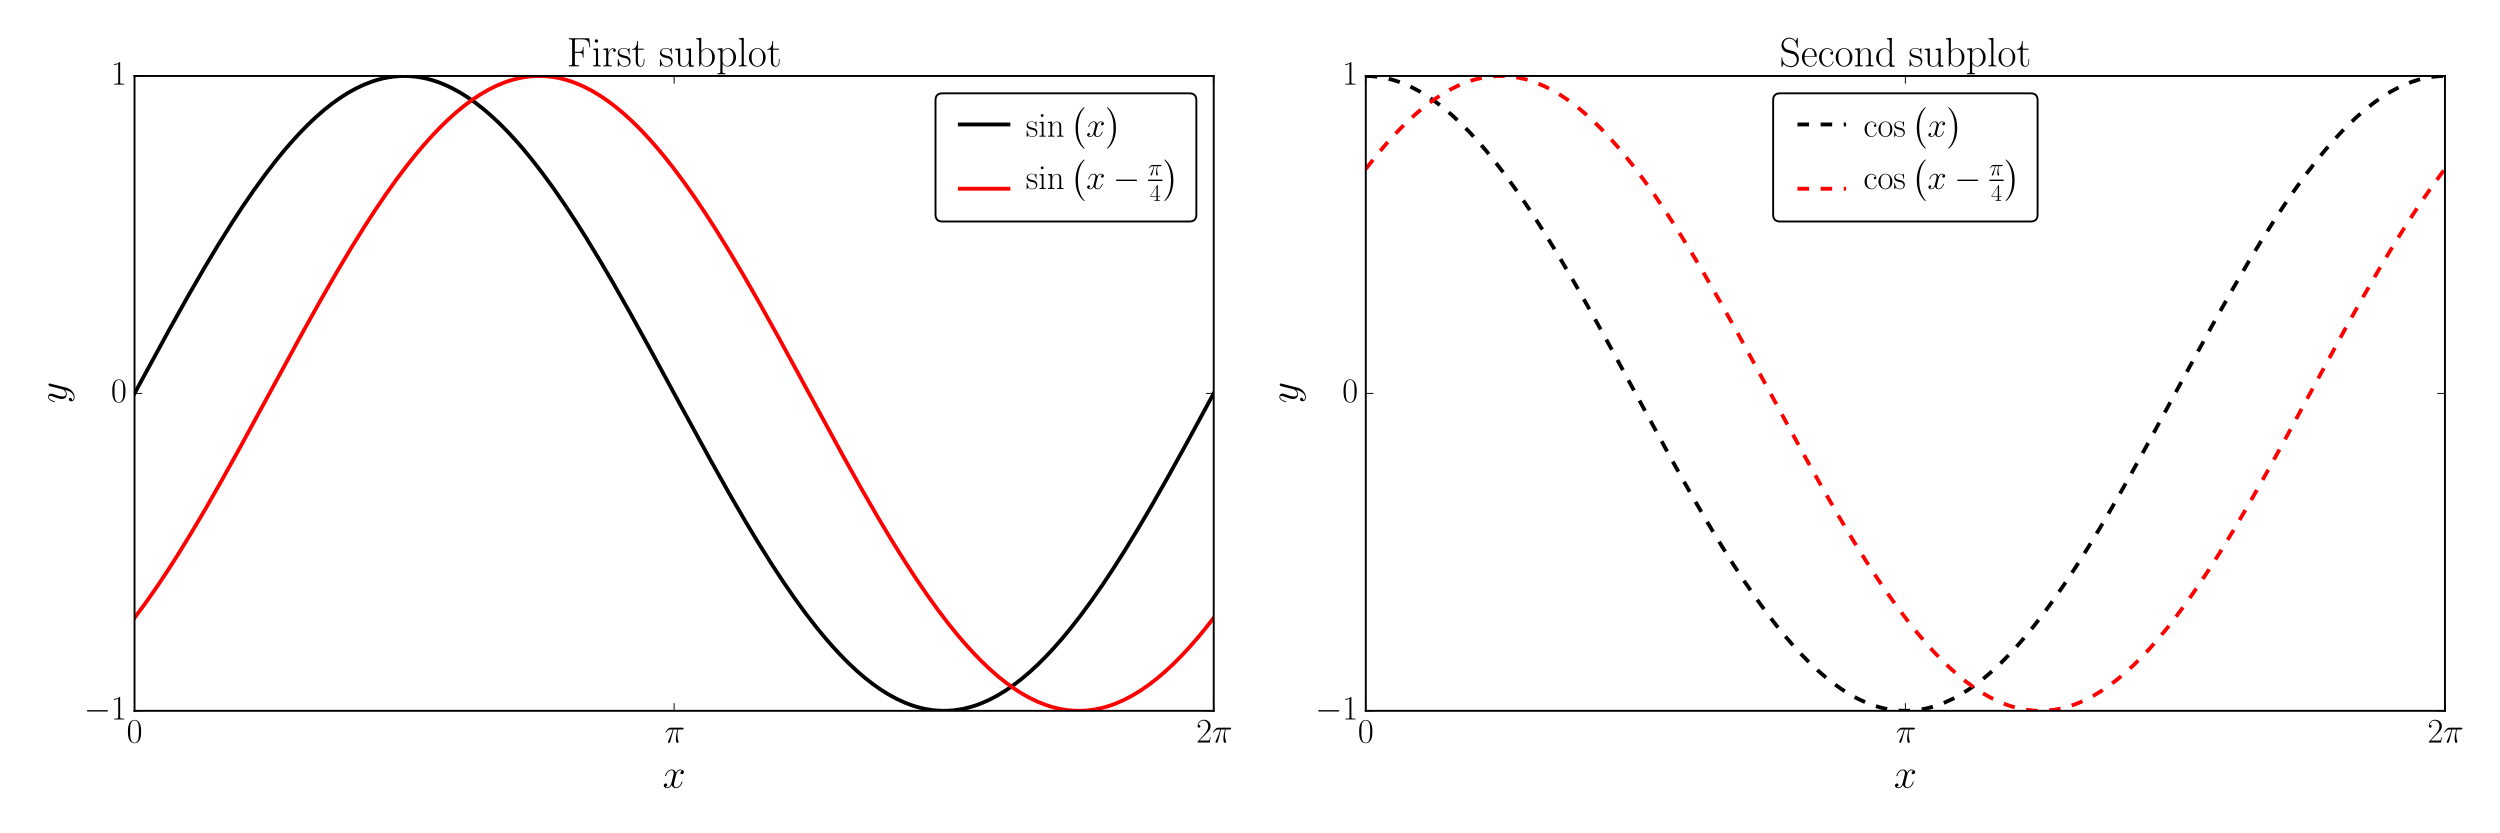 <?xml version="1.0" encoding="utf-8" standalone="no"?>
<!DOCTYPE svg PUBLIC "-//W3C//DTD SVG 1.1//EN"
  "http://www.w3.org/Graphics/SVG/1.1/DTD/svg11.dtd">
<!-- Created with matplotlib (http://matplotlib.org/) -->
<svg height="432pt" version="1.1" viewBox="0 0 1296 432" width="1296pt" xmlns="http://www.w3.org/2000/svg" xmlns:xlink="http://www.w3.org/1999/xlink">
 <defs>
  <style type="text/css">
*{stroke-linecap:butt;stroke-linejoin:round;stroke-miterlimit:100000;}
  </style>
 </defs>
 <g id="figure_1">
  <g id="patch_1">
   <path d="M 0 432 
L 1296 432 
L 1296 0 
L 0 0 
z
" style="fill:none;"/>
  </g>
  <g id="axes_1">
   <g id="patch_2">
    <path d="M 69.742 368.489 
L 629.188 368.489 
L 629.188 39.384 
L 69.742 39.384 
z
" style="fill:none;"/>
   </g>
   <g id="line2d_1">
    <path clip-path="url(#pb2169110b9)" d="M 69.742 203.936 
L 87.969 170.485 
L 97.784 152.964 
L 106.197 138.43 
L 113.207 126.76 
L 120.218 115.568 
L 125.826 107.005 
L 131.435 98.827 
L 137.043 91.066 
L 142.652 83.753 
L 146.858 78.579 
L 151.065 73.685 
L 155.271 69.081 
L 159.477 64.778 
L 163.684 60.786 
L 167.89 57.114 
L 172.096 53.769 
L 176.303 50.759 
L 180.509 48.091 
L 184.716 45.77 
L 188.922 43.803 
L 193.128 42.193 
L 195.932 41.32 
L 198.737 40.608 
L 201.541 40.058 
L 204.345 39.671 
L 207.149 39.446 
L 209.954 39.385 
L 212.758 39.487 
L 215.562 39.752 
L 218.366 40.18 
L 221.171 40.771 
L 223.975 41.523 
L 226.779 42.436 
L 229.583 43.51 
L 233.79 45.418 
L 237.996 47.68 
L 242.202 50.29 
L 246.409 53.244 
L 250.615 56.533 
L 254.822 60.152 
L 259.028 64.091 
L 263.234 68.343 
L 267.441 72.897 
L 271.647 77.743 
L 275.853 82.871 
L 281.462 90.127 
L 287.07 97.834 
L 292.679 105.961 
L 298.287 114.478 
L 303.896 123.349 
L 310.906 134.883 
L 317.917 146.845 
L 326.33 161.66 
L 336.145 179.411 
L 352.97 210.413 
L 368.393 238.656 
L 378.208 256.14 
L 386.621 270.629 
L 393.631 282.255 
L 400.642 293.395 
L 406.251 301.912 
L 411.859 310.039 
L 417.467 317.746 
L 423.076 325.002 
L 427.282 330.13 
L 431.489 334.976 
L 435.695 339.53 
L 439.901 343.782 
L 444.108 347.721 
L 448.314 351.34 
L 452.52 354.629 
L 456.727 357.583 
L 460.933 360.193 
L 465.14 362.455 
L 469.346 364.363 
L 472.15 365.437 
L 474.954 366.35 
L 477.759 367.102 
L 480.563 367.693 
L 483.367 368.121 
L 486.171 368.386 
L 488.976 368.488 
L 491.78 368.427 
L 494.584 368.202 
L 497.388 367.815 
L 500.193 367.265 
L 502.997 366.553 
L 505.801 365.68 
L 508.605 364.647 
L 512.812 362.798 
L 517.018 360.595 
L 521.224 358.042 
L 525.431 355.145 
L 529.637 351.911 
L 533.843 348.347 
L 538.05 344.46 
L 542.256 340.26 
L 546.463 335.756 
L 550.669 330.957 
L 554.875 325.875 
L 560.484 318.678 
L 566.092 311.026 
L 571.701 302.949 
L 577.309 294.48 
L 582.918 285.651 
L 589.928 274.164 
L 596.939 262.241 
L 605.352 247.464 
L 615.166 229.742 
L 629.188 203.936 
L 629.188 203.936 
" style="fill:none;stroke:#000000;stroke-linecap:square;stroke-width:2.0;"/>
   </g>
   <g id="line2d_2">
    <path clip-path="url(#pb2169110b9)" d="M 69.742 320.293 
L 75.35 312.738 
L 80.959 304.751 
L 86.567 296.364 
L 92.176 287.611 
L 99.186 276.207 
L 106.197 264.356 
L 114.61 249.646 
L 124.424 231.979 
L 138.446 206.204 
L 156.673 172.708 
L 166.488 155.124 
L 174.901 140.516 
L 181.911 128.77 
L 188.922 117.489 
L 194.53 108.847 
L 200.139 100.582 
L 205.747 92.727 
L 211.356 85.313 
L 215.562 80.059 
L 219.769 75.082 
L 223.975 70.393 
L 228.181 66.002 
L 232.388 61.918 
L 236.594 58.151 
L 240.8 54.71 
L 245.007 51.602 
L 249.213 48.833 
L 253.419 46.411 
L 257.626 44.34 
L 261.832 42.625 
L 264.636 41.682 
L 267.441 40.899 
L 270.245 40.279 
L 273.049 39.82 
L 275.853 39.525 
L 278.658 39.392 
L 281.462 39.423 
L 284.266 39.616 
L 287.07 39.973 
L 289.875 40.492 
L 292.679 41.174 
L 295.483 42.017 
L 298.287 43.02 
L 302.494 44.825 
L 306.7 46.984 
L 310.906 49.493 
L 315.113 52.347 
L 319.319 55.54 
L 323.525 59.063 
L 327.732 62.91 
L 331.938 67.071 
L 336.145 71.538 
L 340.351 76.3 
L 344.557 81.347 
L 348.764 86.668 
L 354.372 94.167 
L 359.981 102.101 
L 365.589 110.439 
L 371.198 119.149 
L 378.208 130.504 
L 385.219 142.314 
L 393.631 156.984 
L 403.446 174.618 
L 417.467 200.374 
L 437.097 236.436 
L 446.912 253.984 
L 455.325 268.55 
L 462.335 280.253 
L 469.346 291.484 
L 474.954 300.081 
L 480.563 308.296 
L 486.171 316.098 
L 491.78 323.455 
L 495.986 328.663 
L 500.193 333.592 
L 504.399 338.233 
L 508.605 342.573 
L 512.812 346.605 
L 517.018 350.318 
L 521.224 353.704 
L 525.431 356.756 
L 529.637 359.468 
L 533.843 361.832 
L 538.05 363.844 
L 542.256 365.499 
L 545.06 366.402 
L 547.865 367.144 
L 550.669 367.724 
L 553.473 368.142 
L 556.277 368.397 
L 559.082 368.489 
L 561.886 368.417 
L 564.69 368.183 
L 567.494 367.785 
L 570.299 367.225 
L 573.103 366.503 
L 575.907 365.62 
L 578.711 364.577 
L 582.918 362.713 
L 587.124 360.495 
L 591.33 357.928 
L 595.537 355.017 
L 599.743 351.769 
L 603.949 348.191 
L 608.156 344.291 
L 612.362 340.078 
L 616.569 335.562 
L 620.775 330.751 
L 624.981 325.658 
L 629.188 320.293 
L 629.188 320.293 
" style="fill:none;stroke:#ff0000;stroke-linecap:square;stroke-width:2.0;"/>
   </g>
   <g id="patch_3">
    <path d="M 69.742 368.489 
L 69.742 39.384 
" style="fill:none;stroke:#000000;stroke-linecap:square;stroke-linejoin:miter;"/>
   </g>
   <g id="patch_4">
    <path d="M 629.188 368.489 
L 629.188 39.384 
" style="fill:none;stroke:#000000;stroke-linecap:square;stroke-linejoin:miter;"/>
   </g>
   <g id="patch_5">
    <path d="M 69.742 368.489 
L 629.188 368.489 
" style="fill:none;stroke:#000000;stroke-linecap:square;stroke-linejoin:miter;"/>
   </g>
   <g id="patch_6">
    <path d="M 69.742 39.384 
L 629.188 39.384 
" style="fill:none;stroke:#000000;stroke-linecap:square;stroke-linejoin:miter;"/>
   </g>
   <g id="matplotlib.axis_1">
    <g id="xtick_1">
     <g id="line2d_3">
      <defs>
       <path d="M 0 0 
L 0 -4 
" id="m24af64bbeb" style="stroke:#000000;stroke-width:0.5;"/>
      </defs>
      <g>
       <use style="stroke:#000000;stroke-width:0.5;" x="69.742" xlink:href="#m24af64bbeb" y="368.489"/>
      </g>
     </g>
     <g id="line2d_4">
      <defs>
       <path d="M 0 0 
L 0 4 
" id="mb50134e064" style="stroke:#000000;stroke-width:0.5;"/>
      </defs>
      <g>
       <use style="stroke:#000000;stroke-width:0.5;" x="69.742" xlink:href="#mb50134e064" y="39.384"/>
      </g>
     </g>
     <g id="text_1">
      <!-- 0 -->
      <defs>
       <path d="M 42 31.641 
C 42 37.75 41.906 48.125 37.703 56.109 
C 34 63.109 28.094 65.594 22.906 65.594 
C 18.094 65.594 12 63.406 8.203 56.203 
C 4.203 48.719 3.797 39.438 3.797 31.641 
C 3.797 25.953 3.906 17.281 7 9.672 
C 11.297 -0.609 19 -2 22.906 -2 
C 27.5 -2 34.5 -0.109 38.594 9.375 
C 41.594 16.281 42 24.359 42 31.641 
M 22.906 -0.406 
C 16.5 -0.406 12.703 5.078 11.297 12.688 
C 10.203 18.562 10.203 27.156 10.203 32.75 
C 10.203 40.438 10.203 46.828 11.5 52.922 
C 13.406 61.391 19 64 22.906 64 
C 27 64 32.297 61.297 34.203 53.125 
C 35.5 47.438 35.594 40.734 35.594 32.75 
C 35.594 26.25 35.594 18.266 34.406 12.375 
C 32.297 1.484 26.406 -0.406 22.906 -0.406 
" id="CMR17-48"/>
      </defs>
      <g transform="translate(65.63 384.942)scale(0.18 -0.18)">
       <use transform="scale(0.996)" xlink:href="#CMR17-48"/>
      </g>
     </g>
    </g>
    <g id="xtick_2">
     <g id="line2d_5">
      <g>
       <use style="stroke:#000000;stroke-width:0.5;" x="349.465" xlink:href="#m24af64bbeb" y="368.489"/>
      </g>
     </g>
     <g id="line2d_6">
      <g>
       <use style="stroke:#000000;stroke-width:0.5;" x="349.465" xlink:href="#mb50134e064" y="39.384"/>
      </g>
     </g>
     <g id="text_2">
      <!-- $\pi$ -->
      <defs>
       <path d="M 25.906 37.625 
L 37.203 37.625 
C 34.5 26.438 32.797 19.156 32.797 11.188 
C 32.797 9.781 32.797 -1 36.906 -1 
C 39 -1 40.797 0.891 40.797 2.594 
C 40.797 3.078 40.797 3.281 40.094 4.781 
C 37.406 11.672 37.406 20.25 37.406 20.953 
C 37.406 21.547 37.406 28.625 39.5 37.625 
L 50.703 37.625 
C 52 37.625 55.297 37.625 55.297 40.812 
C 55.297 43 53.406 43 51.594 43 
L 18.703 43 
C 16.406 43 13 43 8.406 38.125 
C 5.797 35.219 2.594 29.938 2.594 29.344 
C 2.594 28.75 3.094 28.547 3.703 28.547 
C 4.406 28.547 4.5 28.844 5 29.438 
C 10.203 37.625 15.406 37.625 17.906 37.625 
L 23.594 37.625 
C 21.406 30.141 18.906 21.453 10.703 4 
C 9.906 2.406 9.906 2.188 9.906 1.594 
C 9.906 -0.5 11.703 -1 12.594 -1 
C 15.5 -1 16.297 1.594 17.5 5.781 
C 19.094 10.875 19.094 11.078 20.094 15.062 
z
" id="CMMI12-25"/>
      </defs>
      <g transform="translate(344.484 384.942)scale(0.18 -0.18)">
       <use transform="scale(0.996)" xlink:href="#CMMI12-25"/>
      </g>
     </g>
    </g>
    <g id="xtick_3">
     <g id="line2d_7">
      <g>
       <use style="stroke:#000000;stroke-width:0.5;" x="629.188" xlink:href="#m24af64bbeb" y="368.489"/>
      </g>
     </g>
     <g id="line2d_8">
      <g>
       <use style="stroke:#000000;stroke-width:0.5;" x="629.188" xlink:href="#mb50134e064" y="39.384"/>
      </g>
     </g>
     <g id="text_3">
      <!-- $2\pi$ -->
      <defs>
       <path d="M 41.703 15.453 
L 39.906 15.453 
C 38.906 8.375 38.094 7.172 37.703 6.562 
C 37.203 5.766 30 5.766 28.594 5.766 
L 9.406 5.766 
C 13 9.672 20 16.75 28.5 24.953 
C 34.594 30.734 41.703 37.531 41.703 47.422 
C 41.703 59.219 32.297 66 21.797 66 
C 10.797 66 4.094 56.312 4.094 47.344 
C 4.094 43.438 7 42.938 8.203 42.938 
C 9.203 42.938 12.203 43.547 12.203 47.031 
C 12.203 50.109 9.594 51 8.203 51 
C 7.594 51 7 50.906 6.594 50.703 
C 8.5 59.219 14.297 63.406 20.406 63.406 
C 29.094 63.406 34.797 56.516 34.797 47.422 
C 34.797 38.734 29.703 31.25 24 24.75 
L 4.094 2.281 
L 4.094 0 
L 39.297 0 
z
" id="CMR17-50"/>
      </defs>
      <g transform="translate(620.095 384.942)scale(0.18 -0.18)">
       <use transform="scale(0.996)" xlink:href="#CMR17-50"/>
       <use transform="translate(45.69 0.0)scale(0.996)" xlink:href="#CMMI12-25"/>
      </g>
     </g>
    </g>
    <g id="text_4">
     <!-- $x$ -->
     <defs>
      <path d="M 47.406 40.719 
C 44.203 40.109 43 37.719 43 35.828 
C 43 33.422 44.906 32.625 46.297 32.625 
C 49.297 32.625 51.406 35.219 51.406 37.922 
C 51.406 42.109 46.594 44 42.406 44 
C 36.297 44 32.906 38.016 32 36.125 
C 29.703 44 23.5 44 21.703 44 
C 11.5 44 6.094 30.938 6.094 28.734 
C 6.094 28.344 6.5 27.844 7.203 27.844 
C 8 27.844 8.203 28.438 8.406 28.844 
C 11.797 39.922 18.5 42.016 21.406 42.016 
C 25.906 42.016 26.797 37.812 26.797 35.422 
C 26.797 33.234 26.203 30.938 25 26.141 
L 21.594 12.469 
C 20.094 6.484 17.203 1 11.906 1 
C 11.406 1 8.906 1 6.797 2.297 
C 10.406 3 11.203 5.984 11.203 7.188 
C 11.203 9.188 9.703 10.375 7.797 10.375 
C 5.406 10.375 2.797 8.281 2.797 5.094 
C 2.797 0.891 7.5 -1 11.797 -1 
C 16.594 -1 20 2.797 22.094 6.891 
C 23.703 1 28.703 -1 32.406 -1 
C 42.594 -1 48 12.078 48 14.266 
C 48 14.766 47.594 15.172 47 15.172 
C 46.094 15.172 46 14.672 45.703 13.875 
C 43 5.094 37.203 1 32.703 1 
C 29.203 1 27.297 3.594 27.297 7.688 
C 27.297 9.875 27.703 11.469 29.297 18.062 
L 32.797 31.625 
C 34.297 37.625 37.703 42.016 42.297 42.016 
C 42.5 42.016 45.297 42.016 47.406 40.719 
" id="CMMI12-120"/>
     </defs>
     <g transform="translate(343.478 408.374)scale(0.216 -0.216)">
      <use transform="scale(0.996)" xlink:href="#CMMI12-120"/>
     </g>
    </g>
   </g>
   <g id="matplotlib.axis_2">
    <g id="ytick_1">
     <g id="line2d_9">
      <defs>
       <path d="M 0 0 
L 4 0 
" id="m8dd60e5afa" style="stroke:#000000;stroke-width:0.5;"/>
      </defs>
      <g>
       <use style="stroke:#000000;stroke-width:0.5;" x="69.742" xlink:href="#m8dd60e5afa" y="368.489"/>
      </g>
     </g>
     <g id="line2d_10">
      <defs>
       <path d="M 0 0 
L -4 0 
" id="m756bcdfda0" style="stroke:#000000;stroke-width:0.5;"/>
      </defs>
      <g>
       <use style="stroke:#000000;stroke-width:0.5;" x="629.188" xlink:href="#m756bcdfda0" y="368.489"/>
      </g>
     </g>
     <g id="text_5">
      <!-- $-1$ -->
      <defs>
       <path d="M 65.906 23 
C 67.594 23 69.406 23 69.406 25 
C 69.406 27 67.594 27 65.906 27 
L 11.797 27 
C 10.094 27 8.297 27 8.297 25 
C 8.297 23 10.094 23 11.797 23 
z
" id="CMSY10-0"/>
       <path d="M 26.594 63.406 
C 26.594 65.5 26.5 65.5 25.094 65.5 
C 21.203 61.188 15.297 59.797 9.703 59.797 
C 9.406 59.797 8.906 59.797 8.797 59.5 
C 8.703 59.297 8.703 59.094 8.703 57 
C 11.797 57 17 57.594 21 59.984 
L 21 7.203 
C 21 3.688 20.797 2.5 12.203 2.5 
L 9.203 2.5 
L 9.203 0 
C 14 0 19 0 23.797 0 
C 28.594 0 33.594 0 38.406 0 
L 38.406 2.5 
L 35.406 2.5 
C 26.797 2.5 26.594 3.594 26.594 7.156 
z
" id="CMR17-49"/>
      </defs>
      <g transform="translate(43.57 372.972)scale(0.18 -0.18)">
       <use transform="scale(0.996)" xlink:href="#CMSY10-0"/>
       <use transform="translate(77.487 0.0)scale(0.996)" xlink:href="#CMR17-49"/>
      </g>
     </g>
    </g>
    <g id="ytick_2">
     <g id="line2d_11">
      <g>
       <use style="stroke:#000000;stroke-width:0.5;" x="69.742" xlink:href="#m8dd60e5afa" y="203.936"/>
      </g>
     </g>
     <g id="line2d_12">
      <g>
       <use style="stroke:#000000;stroke-width:0.5;" x="629.188" xlink:href="#m756bcdfda0" y="203.936"/>
      </g>
     </g>
     <g id="text_6">
      <!-- $0$ -->
      <g transform="translate(57.517 208.419)scale(0.18 -0.18)">
       <use transform="scale(0.996)" xlink:href="#CMR17-48"/>
      </g>
     </g>
    </g>
    <g id="ytick_3">
     <g id="line2d_13">
      <g>
       <use style="stroke:#000000;stroke-width:0.5;" x="69.742" xlink:href="#m8dd60e5afa" y="39.384"/>
      </g>
     </g>
     <g id="line2d_14">
      <g>
       <use style="stroke:#000000;stroke-width:0.5;" x="629.188" xlink:href="#m756bcdfda0" y="39.384"/>
      </g>
     </g>
     <g id="text_7">
      <!-- $1$ -->
      <g transform="translate(57.517 43.867)scale(0.18 -0.18)">
       <use transform="scale(0.996)" xlink:href="#CMR17-49"/>
      </g>
     </g>
    </g>
    <g id="text_8">
     <!-- $y$ -->
     <defs>
      <path d="M 26.297 -10.938 
C 23.594 -14.672 19.703 -18 14.797 -18 
C 13.594 -18 8.797 -18 7.297 -13.891 
C 7.594 -13.984 8.094 -13.984 8.297 -13.984 
C 11.297 -13.984 13.297 -11.391 13.297 -9.094 
C 13.297 -6.797 11.406 -6 9.906 -6 
C 8.297 -6 4.797 -7.156 4.797 -11.859 
C 4.797 -16.734 9.094 -20.094 14.797 -20.094 
C 24.797 -20.094 34.906 -10.938 37.703 0.094 
L 47.5 38.828 
C 47.594 39.328 47.797 39.938 47.797 40.531 
C 47.797 42.016 46.594 43.016 45.094 43.016 
C 44.203 43.016 42.094 42.609 41.297 39.609 
L 33.906 10.281 
C 33.406 8.484 33.406 8.281 32.594 7.188 
C 30.594 4.391 27.297 1 22.5 1 
C 16.906 1 16.406 6.484 16.406 9.188 
C 16.406 14.875 19.094 22.547 21.797 29.734 
C 22.906 32.625 23.5 34.031 23.5 36.016 
C 23.5 40.219 20.5 44 15.594 44 
C 6.406 44 2.703 29.531 2.703 28.734 
C 2.703 28.344 3.094 27.844 3.797 27.844 
C 4.703 27.844 4.797 28.234 5.203 29.641 
C 7.594 38.016 11.406 42.016 15.297 42.016 
C 16.203 42.016 17.906 42.016 17.906 38.719 
C 17.906 36.125 16.797 33.234 15.297 29.438 
C 10.406 16.359 10.406 13.078 10.406 10.672 
C 10.406 1.203 17.203 -1 22.203 -1 
C 25.094 -1 28.703 -0.094 32.203 3.594 
L 32.297 3.5 
C 30.797 -2.297 29.797 -6.125 26.297 -10.938 
" id="CMMI12-121"/>
     </defs>
     <g transform="translate(34.384 209.073)rotate(-90.0)scale(0.216 -0.216)">
      <use transform="scale(0.996)" xlink:href="#CMMI12-121"/>
     </g>
    </g>
   </g>
   <g id="text_9">
    <!-- First subplot -->
    <defs>
     <path d="M 54.406 67.578 
L 5.094 67.578 
L 5.094 65 
C 12 65 13.094 65 13.094 60.531 
L 13.094 6.969 
C 13.094 2.5 12 2.5 5.094 2.5 
L 5.094 0 
C 8 0 13.594 0 16.703 0 
C 20.797 0 25.594 0 29.703 0 
L 29.703 2.5 
L 27.5 2.5 
C 19.906 2.5 19.703 3.484 19.703 7.062 
L 19.703 32.422 
L 28.703 32.422 
C 38 32.422 38.906 29.141 38.906 20.812 
L 40.703 20.812 
L 40.703 46.672 
L 38.906 46.672 
C 38.906 38.281 38 35 28.703 35 
L 19.703 35 
L 19.703 61.109 
C 19.703 64.5 19.906 65 23.906 65 
L 36.797 65 
C 51.906 65 53.594 58.828 55 45.562 
L 56.797 45.562 
z
" id="CMR17-70"/>
     <path d="M 15.5 61.078 
C 15.5 63.266 13.703 65.156 11.406 65.156 
C 9.203 65.156 7.297 63.375 7.297 61.078 
C 7.297 58.891 9.094 57 11.406 57 
C 13.594 57 15.5 58.797 15.5 61.078 
M 3.797 42.281 
L 3.797 39.703 
C 9.406 39.703 10.203 39.094 10.203 34.328 
L 10.203 6.672 
C 10.203 2.875 9.797 2.391 3.406 2.391 
L 3.406 -0.203 
C 5.797 0 10.094 0 12.594 0 
C 15 0 19.094 0 21.406 -0.203 
L 21.406 2.391 
C 15.5 2.391 15.297 2.984 15.297 6.562 
L 15.297 43.375 
z
" id="CMR17-105"/>
     <path d="M 15 23.391 
C 15 33 19.094 42 26.594 42 
C 27.297 42 28 41.906 28.703 41.594 
C 28.703 41.594 26.5 40.891 26.5 38.312 
C 26.5 35.906 28.406 34.906 29.906 34.906 
C 31.094 34.906 33.297 35.609 33.297 38.406 
C 33.297 41.609 30.094 43.594 26.703 43.594 
C 19.094 43.594 15.797 36.203 14.797 32.703 
L 14.703 32.703 
L 14.703 43.594 
L 3.094 42.5 
L 3.094 39.906 
C 9 39.906 9.906 39.297 9.906 34.5 
L 9.906 6.688 
C 9.906 2.875 9.5 2.391 3.094 2.391 
L 3.094 -0.203 
C 5.5 0 10.094 0 12.703 0 
C 15.594 0 20.703 0 23.406 -0.203 
L 23.406 2.391 
C 16.203 2.391 15 2.391 15 6.875 
z
" id="CMR17-114"/>
     <path d="M 30.906 42.141 
C 30.906 43.953 30.797 44.047 30.203 44.047 
C 29.797 44.047 29.703 43.953 28.5 42.453 
C 28.203 42.047 27.297 41.031 27 40.641 
C 23.797 44.047 19.297 44.047 17.594 44.047 
C 6.5 44.047 2.5 38.234 2.5 32.438 
C 2.5 23.406 12.703 21.328 15.594 20.703 
C 21.906 19.422 24.094 19.016 26.203 17.203 
C 27.5 16.016 29.703 13.812 29.703 10.219 
C 29.703 6 27.297 0.594 18.094 0.594 
C 9.406 0.594 6.297 7.188 4.5 15.953 
C 4.203 17.344 4.203 17.453 3.406 17.453 
C 2.594 17.453 2.5 17.344 2.5 15.359 
L 2.5 0.984 
C 2.5 -0.797 2.594 -0.906 3.203 -0.906 
C 3.703 -0.906 3.797 -0.797 4.297 0 
C 4.906 0.891 6.406 3.297 7 4.312 
C 9 1.609 12.5 -1 18.094 -1 
C 28 -1 33.297 4.422 33.297 12.25 
C 33.297 17.375 30.594 20.078 29.297 21.281 
C 26.297 24.391 22.797 25.094 18.594 25.891 
C 13.094 27.109 6.094 28.516 6.094 34.641 
C 6.094 37.234 7.5 42.766 17.594 42.766 
C 28.297 42.766 28.906 32.719 29.094 29.5 
C 29.203 29 29.703 28.891 30 28.891 
C 30.906 28.891 30.906 29.203 30.906 30.906 
z
" id="CMR17-115"/>
     <path d="M 15.094 40 
L 29.094 40 
L 29.094 42.578 
L 15.094 42.578 
L 15.094 61 
L 13.297 61 
C 13.094 50.703 9.594 41.688 1.094 41.688 
L 1.094 40 
L 9.797 40 
L 9.797 12.047 
C 9.797 10.156 9.797 -1 21.406 -1 
C 27.297 -1 30.703 4.781 30.703 12.141 
L 30.703 17.812 
L 28.906 17.812 
L 28.906 12.234 
C 28.906 5.375 26.203 0.797 22 0.797 
C 19.094 0.797 15.094 2.781 15.094 11.844 
z
" id="CMR17-116"/>
     <path d="M 29.406 42.078 
L 29.406 39.5 
C 35.297 39.5 36.203 38.891 36.203 34.156 
L 36.203 16.125 
C 36.203 7.812 31.703 0.594 24.297 0.594 
C 16.094 0.594 15.406 5.438 15.406 10.594 
L 15.406 43.172 
L 3.297 42.078 
L 3.297 39.5 
C 7.297 39.5 10 39.5 10.094 35.531 
L 10.094 16.531 
C 10.094 9.891 10.094 5.641 12.703 2.859 
C 14 1.578 16.5 -1 23.703 -1 
C 32.203 -1 35.5 5.891 36.297 7.906 
L 36.406 7.906 
L 36.406 -0.984 
L 48.297 -0.984 
L 48.297 2 
C 42.406 2 41.5 2.594 41.5 7.391 
L 41.5 43.172 
z
" id="CMR17-117"/>
     <path d="M 15 68.688 
L 3.094 67.594 
L 3.094 65 
C 9 65 9.906 64.406 9.906 59.641 
L 9.906 -0.203 
L 11.703 -0.203 
L 14.594 6.891 
C 17.5 2.203 21.797 -1 27.594 -1 
C 37.594 -1 47.703 7.812 47.703 21.406 
C 47.703 34.188 38.703 43.594 28.594 43.594 
C 22.406 43.594 18 40.297 15 36.406 
z
M 15.203 31.312 
C 15.203 33.094 15.203 33.406 16.594 35.5 
C 20.5 41.516 26.094 42 28 42 
C 31 42 41.297 40.391 41.297 21.5 
C 41.297 1.688 29.5 0.594 27.094 0.594 
C 24 0.594 19.5 1.781 16.297 7.594 
C 15.203 9.5 15.203 9.703 15.203 11.484 
z
" id="CMR17-98"/>
     <path d="M 22 -16.609 
C 15.594 -16.609 15.203 -16.203 15.203 -12.328 
L 15.203 6.281 
C 18.094 2.094 22.297 -0.594 27.594 -0.594 
C 37.594 -0.594 47.703 8.172 47.703 21.688 
C 47.703 34.234 39 43.781 28.703 43.781 
C 22.703 43.781 17.797 40.5 15 36.531 
L 15 43.781 
L 3.094 42.688 
L 3.094 40.109 
C 9 40.109 9.906 39.5 9.906 34.734 
L 9.906 -12.328 
C 9.906 -16.109 9.5 -16.609 3.094 -16.609 
L 3.094 -19.188 
C 5.5 -19 9.906 -19 12.5 -19 
C 15.094 -19 19.594 -19 22 -19.188 
z
M 15.203 31.438 
C 15.203 32.844 15.203 34.922 19.094 38.609 
C 19.594 39.016 23 42 28 42 
C 35.297 42 41.297 32.938 41.297 21.594 
C 41.297 10.25 34.906 1 27 1 
C 23.406 1 19.5 2.688 16.5 7.375 
C 15.203 9.562 15.203 10.156 15.203 11.75 
z
" id="CMR17-112"/>
     <path d="M 15.297 68.688 
L 3.406 67.594 
L 3.406 65 
C 9.297 65 10.203 64.406 10.203 59.641 
L 10.203 6.656 
C 10.203 2.875 9.797 2.391 3.406 2.391 
L 3.406 -0.203 
C 5.797 0 10.203 0 12.703 0 
C 15.297 0 19.703 0 22.094 -0.203 
L 22.094 2.391 
C 15.703 2.391 15.297 2.781 15.297 6.656 
z
" id="CMR17-108"/>
     <path d="M 43.094 21.188 
C 43.094 34 33.797 44 22.906 44 
C 12 44 2.703 34 2.703 21.188 
C 2.703 8.609 12 -1 22.906 -1 
C 33.797 -1 43.094 8.609 43.094 21.188 
M 22.906 0.797 
C 18.203 0.797 14.203 3.594 11.906 7.5 
C 9.406 11.984 9.094 17.594 9.094 22 
C 9.094 26.203 9.297 31.406 11.906 35.906 
C 13.906 39.203 17.797 42.406 22.906 42.406 
C 27.406 42.406 31.203 39.906 33.594 36.406 
C 36.703 31.703 36.703 25.109 36.703 22 
C 36.703 18.094 36.5 12.109 33.797 7.297 
C 31 2.703 26.703 0.797 22.906 0.797 
" id="CMR17-111"/>
    </defs>
    <g transform="translate(293.777 34.384)scale(0.216 -0.216)">
     <use transform="scale(0.996)" xlink:href="#CMR17-70"/>
     <use transform="translate(59.984 0.0)scale(0.996)" xlink:href="#CMR17-105"/>
     <use transform="translate(84.855 0.0)scale(0.996)" xlink:href="#CMR17-114"/>
     <use transform="translate(120.136 0.0)scale(0.996)" xlink:href="#CMR17-115"/>
     <use transform="translate(155.937 0.0)scale(0.996)" xlink:href="#CMR17-116"/>
     <use transform="translate(221.294 0.0)scale(0.996)" xlink:href="#CMR17-115"/>
     <use transform="translate(257.095 0.0)scale(0.996)" xlink:href="#CMR17-117"/>
     <use transform="translate(307.99 0.0)scale(0.996)" xlink:href="#CMR17-98"/>
     <use transform="translate(358.886 0.0)scale(0.996)" xlink:href="#CMR17-112"/>
     <use transform="translate(409.781 0.0)scale(0.996)" xlink:href="#CMR17-108"/>
     <use transform="translate(434.652 0.0)scale(0.996)" xlink:href="#CMR17-111"/>
     <use transform="translate(480.343 0.0)scale(0.996)" xlink:href="#CMR17-116"/>
    </g>
   </g>
   <g id="legend_1">
    <g id="patch_7">
     <path d="M 488.569 114.823 
L 616.588 114.823 
Q 620.188 114.823 620.188 111.223 
L 620.188 51.984 
Q 620.188 48.384 616.588 48.384 
L 488.569 48.384 
Q 484.969 48.384 484.969 51.984 
L 484.969 111.223 
Q 484.969 114.823 488.569 114.823 
z
" style="fill:none;stroke:#000000;stroke-linejoin:miter;"/>
    </g>
    <g id="line2d_15">
     <path d="M 497.569 64.527 
L 522.769 64.527 
" style="fill:none;stroke:#000000;stroke-linecap:square;stroke-width:2.0;"/>
    </g>
    <g id="line2d_16"/>
    <g id="text_10">
     <!-- $\sin \big( x \big)$ -->
     <defs>
      <path d="M 41.5 30.203 
C 41.5 35.297 40.5 43.594 28.703 43.594 
C 20.797 43.594 16.703 37.5 15.203 33.5 
L 15.094 33.5 
L 15.094 43.594 
L 3.297 42.5 
L 3.297 39.906 
C 9.203 39.906 10.094 39.297 10.094 34.5 
L 10.094 6.688 
C 10.094 2.875 9.703 2.391 3.297 2.391 
L 3.297 -0.203 
C 5.703 0 10.094 0 12.703 0 
C 15.297 0 19.797 0 22.203 -0.203 
L 22.203 2.391 
C 15.797 2.391 15.406 2.781 15.406 6.688 
L 15.406 25.906 
C 15.406 35.109 21 42 28 42 
C 35.406 42 36.203 35.406 36.203 30.594 
L 36.203 6.688 
C 36.203 2.875 35.797 2.391 29.406 2.391 
L 29.406 -0.203 
C 31.797 0 36.203 0 38.797 0 
C 41.406 0 45.906 0 48.297 -0.203 
L 48.297 2.391 
C 41.906 2.391 41.5 2.781 41.5 6.688 
z
" id="CMR17-110"/>
      <path d="M 41.297 -114.906 
C 41.297 -114.5 41.094 -114.297 40.906 -114 
C 36.297 -109.094 29.5 -101 25.297 -84.703 
C 23 -75.594 22.094 -65.297 22.094 -56 
C 22.094 -29.703 28.406 -11.297 40.406 1.703 
C 41.297 2.594 41.297 2.797 41.297 3 
C 41.297 4 40.5 4 40.094 4 
C 38.594 4 33.203 -2 31.906 -3.5 
C 21.703 -15.594 15.203 -33.594 15.203 -55.906 
C 15.203 -70.094 17.703 -90.203 30.797 -107.094 
C 31.797 -108.297 38.297 -115.906 40.094 -115.906 
C 40.5 -115.906 41.297 -115.906 41.297 -114.906 
" id="CMEX10-0"/>
      <path d="M 30.5 -56 
C 30.5 -41.797 28 -21.703 14.906 -4.797 
C 13.906 -3.594 7.406 4 5.594 4 
C 5.094 4 4.406 3.797 4.406 3 
C 4.406 2.594 4.594 2.297 5 2 
C 9.797 -3.203 16.297 -11.297 20.406 -27.203 
C 22.703 -36.297 23.594 -46.594 23.594 -55.906 
C 23.594 -66 22.703 -76.203 20.094 -86 
C 16.297 -100 10.406 -108 5.297 -113.594 
C 4.406 -114.5 4.406 -114.703 4.406 -114.906 
C 4.406 -115.703 5.094 -115.906 5.594 -115.906 
C 7.094 -115.906 12.594 -109.797 13.797 -108.406 
C 24 -96.297 30.5 -78.297 30.5 -56 
" id="CMEX10-1"/>
     </defs>
     <g transform="translate(531.769 70.827)scale(0.18 -0.18)">
      <use transform="scale(0.996)" xlink:href="#CMR17-115"/>
      <use transform="translate(35.801 0.0)scale(0.996)" xlink:href="#CMR17-105"/>
      <use transform="translate(60.672 0.0)scale(0.996)" xlink:href="#CMR17-110"/>
      <use transform="translate(128.172 80.698)scale(0.996)" xlink:href="#CMEX10-0"/>
      <use transform="translate(173.835 0.0)scale(0.996)" xlink:href="#CMMI12-120"/>
      <use transform="translate(229.269 80.698)scale(0.996)" xlink:href="#CMEX10-1"/>
     </g>
    </g>
    <g id="line2d_17">
     <path d="M 497.569 97.835 
L 522.769 97.835 
" style="fill:none;stroke:#ff0000;stroke-linecap:square;stroke-width:2.0;"/>
    </g>
    <g id="line2d_18"/>
    <g id="text_11">
     <!-- $\sin \big( x - \tfrac{\pi}{4} \big)$ -->
     <defs>
      <path d="M 33.594 64.406 
C 33.594 66.5 33.5 66.5 31.703 66.5 
L 2 19.594 
L 2 17 
L 27.797 17 
L 27.797 7.141 
C 27.797 3.5 27.594 2.5 20.594 2.5 
L 18.703 2.5 
L 18.703 0 
C 21.906 0 27.297 0 30.703 0 
C 34.094 0 39.5 0 42.703 0 
L 42.703 2.5 
L 40.797 2.5 
C 33.797 2.5 33.594 3.5 33.594 7.141 
L 33.594 17 
L 43.797 17 
L 43.797 19.594 
L 33.594 19.594 
z
M 28.094 57.859 
L 28.094 19.594 
L 4 19.594 
z
" id="CMR17-52"/>
     </defs>
     <g transform="translate(531.769 104.135)scale(0.18 -0.18)">
      <use transform="translate(0.0 34.355)scale(0.996)" xlink:href="#CMR17-115"/>
      <use transform="translate(35.801 34.355)scale(0.996)" xlink:href="#CMR17-105"/>
      <use transform="translate(60.672 34.355)scale(0.996)" xlink:href="#CMR17-110"/>
      <use transform="translate(128.172 115.053)scale(0.996)" xlink:href="#CMEX10-0"/>
      <use transform="translate(173.835 34.355)scale(0.996)" xlink:href="#CMMI12-120"/>
      <use transform="translate(251.408 34.355)scale(0.996)" xlink:href="#CMSY10-0"/>
      <use transform="translate(352.23 73.581)scale(0.697)" xlink:href="#CMMI12-25"/>
      <use transform="translate(356.857 0.0)scale(0.697)" xlink:href="#CMR17-52"/>
      <use transform="translate(394.663 115.053)scale(0.996)" xlink:href="#CMEX10-1"/>
      <path d="M 352.23 57.269 
L 393.467 57.269 
L 393.467 61.254 
L 352.23 61.254 
L 352.23 57.269 
z
"/>
     </g>
    </g>
   </g>
  </g>
  <g id="axes_2">
   <g id="patch_8">
    <path d="M 708.022 368.489 
L 1267.468 368.489 
L 1267.468 39.384 
L 708.022 39.384 
z
" style="fill:none;"/>
   </g>
   <g id="line2d_19">
    <path clip-path="url(#pdfe00bfc1a)" d="M 708.022 39.384 
L 710.826 39.466 
L 713.63 39.71 
L 716.434 40.118 
L 719.239 40.688 
L 722.043 41.42 
L 724.847 42.313 
L 727.651 43.367 
L 731.858 45.245 
L 736.064 47.478 
L 740.27 50.06 
L 744.477 52.985 
L 748.683 56.247 
L 752.89 59.838 
L 757.096 63.751 
L 761.302 67.977 
L 765.509 72.506 
L 769.715 77.328 
L 773.921 82.433 
L 779.53 89.66 
L 785.138 97.339 
L 790.747 105.442 
L 796.355 113.935 
L 801.964 122.785 
L 808.974 134.296 
L 815.985 146.238 
L 824.398 161.034 
L 834.212 178.771 
L 851.038 209.766 
L 866.461 238.022 
L 876.276 255.525 
L 884.689 270.036 
L 891.699 281.684 
L 898.71 292.851 
L 904.318 301.39 
L 909.927 309.543 
L 915.535 317.277 
L 921.144 324.562 
L 925.35 329.713 
L 929.557 334.583 
L 933.763 339.162 
L 937.969 343.439 
L 942.176 347.405 
L 946.382 351.051 
L 950.588 354.368 
L 954.795 357.35 
L 959.001 359.989 
L 963.208 362.28 
L 967.414 364.218 
L 971.62 365.798 
L 974.425 366.651 
L 977.229 367.343 
L 980.033 367.872 
L 982.837 368.239 
L 985.641 368.443 
L 988.446 368.484 
L 991.25 368.361 
L 994.054 368.076 
L 996.858 367.628 
L 999.663 367.017 
L 1002.467 366.245 
L 1005.271 365.311 
L 1008.075 364.218 
L 1012.282 362.28 
L 1016.488 359.989 
L 1020.694 357.35 
L 1024.901 354.368 
L 1029.107 351.051 
L 1033.314 347.405 
L 1037.52 343.439 
L 1041.726 339.162 
L 1045.933 334.583 
L 1050.139 329.713 
L 1054.345 324.562 
L 1059.954 317.277 
L 1065.562 309.543 
L 1071.171 301.39 
L 1076.779 292.851 
L 1082.388 283.959 
L 1089.398 272.401 
L 1096.409 260.42 
L 1104.822 245.586 
L 1114.637 227.821 
L 1132.864 194.225 
L 1146.885 168.584 
L 1156.7 151.119 
L 1165.113 136.652 
L 1172.123 125.049 
L 1179.134 113.935 
L 1184.743 105.442 
L 1190.351 97.339 
L 1195.959 89.66 
L 1201.568 82.433 
L 1205.774 77.328 
L 1209.981 72.506 
L 1214.187 67.977 
L 1218.393 63.751 
L 1222.6 59.838 
L 1226.806 56.247 
L 1231.012 52.985 
L 1235.219 50.06 
L 1239.425 47.478 
L 1243.632 45.245 
L 1247.838 43.367 
L 1250.642 42.313 
L 1253.446 41.42 
L 1256.251 40.688 
L 1259.055 40.118 
L 1261.859 39.71 
L 1264.663 39.466 
L 1267.468 39.384 
L 1267.468 39.384 
" style="fill:none;stroke:#000000;stroke-dasharray:6,6;stroke-dashoffset:0.0;stroke-width:2.0;"/>
   </g>
   <g id="line2d_20">
    <path clip-path="url(#pdfe00bfc1a)" d="M 708.022 87.58 
L 713.63 80.487 
L 717.837 75.486 
L 722.043 70.773 
L 726.249 66.356 
L 730.456 62.246 
L 734.662 58.453 
L 738.868 54.984 
L 743.075 51.848 
L 747.281 49.051 
L 751.487 46.599 
L 755.694 44.499 
L 759.9 42.754 
L 762.704 41.791 
L 765.509 40.988 
L 768.313 40.347 
L 771.117 39.869 
L 773.921 39.553 
L 776.726 39.4 
L 779.53 39.41 
L 782.334 39.583 
L 785.138 39.92 
L 787.943 40.419 
L 790.747 41.08 
L 793.551 41.903 
L 796.355 42.886 
L 800.562 44.661 
L 804.768 46.79 
L 808.974 49.271 
L 813.181 52.096 
L 817.387 55.261 
L 821.593 58.757 
L 825.8 62.577 
L 830.006 66.713 
L 834.212 71.154 
L 838.419 75.892 
L 842.625 80.916 
L 846.832 86.214 
L 852.44 93.685 
L 858.049 101.593 
L 863.657 109.907 
L 869.265 118.594 
L 876.276 129.925 
L 883.287 141.714 
L 891.699 156.363 
L 901.514 173.981 
L 915.535 199.726 
L 935.165 235.801 
L 944.98 253.367 
L 953.393 267.954 
L 960.403 279.679 
L 967.414 290.934 
L 973.022 299.554 
L 978.631 307.795 
L 984.239 315.623 
L 989.848 323.008 
L 994.054 328.239 
L 998.261 333.192 
L 1002.467 337.857 
L 1006.673 342.223 
L 1010.88 346.281 
L 1015.086 350.021 
L 1019.292 353.435 
L 1023.499 356.515 
L 1027.705 359.255 
L 1031.911 361.648 
L 1036.118 363.689 
L 1040.324 365.374 
L 1043.128 366.298 
L 1045.933 367.06 
L 1048.737 367.661 
L 1051.541 368.099 
L 1054.345 368.374 
L 1057.15 368.486 
L 1059.954 368.435 
L 1062.758 368.221 
L 1065.562 367.844 
L 1068.367 367.304 
L 1071.171 366.602 
L 1073.975 365.739 
L 1076.779 364.716 
L 1080.986 362.882 
L 1085.192 360.693 
L 1089.398 358.155 
L 1093.605 355.273 
L 1097.811 352.052 
L 1102.017 348.502 
L 1106.224 344.628 
L 1110.43 340.441 
L 1114.637 335.949 
L 1118.843 331.163 
L 1123.049 326.093 
L 1128.658 318.91 
L 1134.266 311.272 
L 1139.875 303.208 
L 1145.483 294.75 
L 1151.092 285.932 
L 1158.102 274.456 
L 1165.113 262.544 
L 1173.526 247.776 
L 1183.34 230.062 
L 1198.764 201.669 
L 1215.589 170.802 
L 1225.404 153.272 
L 1233.817 138.728 
L 1240.827 127.046 
L 1247.838 115.841 
L 1253.446 107.267 
L 1259.055 99.077 
L 1264.663 91.302 
L 1267.468 87.58 
L 1267.468 87.58 
" style="fill:none;stroke:#ff0000;stroke-dasharray:6,6;stroke-dashoffset:0.0;stroke-width:2.0;"/>
   </g>
   <g id="patch_9">
    <path d="M 708.022 368.489 
L 708.022 39.384 
" style="fill:none;stroke:#000000;stroke-linecap:square;stroke-linejoin:miter;"/>
   </g>
   <g id="patch_10">
    <path d="M 1267.468 368.489 
L 1267.468 39.384 
" style="fill:none;stroke:#000000;stroke-linecap:square;stroke-linejoin:miter;"/>
   </g>
   <g id="patch_11">
    <path d="M 708.022 368.489 
L 1267.468 368.489 
" style="fill:none;stroke:#000000;stroke-linecap:square;stroke-linejoin:miter;"/>
   </g>
   <g id="patch_12">
    <path d="M 708.022 39.384 
L 1267.468 39.384 
" style="fill:none;stroke:#000000;stroke-linecap:square;stroke-linejoin:miter;"/>
   </g>
   <g id="matplotlib.axis_3">
    <g id="xtick_4">
     <g id="line2d_21">
      <g>
       <use style="stroke:#000000;stroke-width:0.5;" x="708.022" xlink:href="#m24af64bbeb" y="368.489"/>
      </g>
     </g>
     <g id="line2d_22">
      <g>
       <use style="stroke:#000000;stroke-width:0.5;" x="708.022" xlink:href="#mb50134e064" y="39.384"/>
      </g>
     </g>
     <g id="text_12">
      <!-- 0 -->
      <g transform="translate(703.91 384.942)scale(0.18 -0.18)">
       <use transform="scale(0.996)" xlink:href="#CMR17-48"/>
      </g>
     </g>
    </g>
    <g id="xtick_5">
     <g id="line2d_23">
      <g>
       <use style="stroke:#000000;stroke-width:0.5;" x="987.745" xlink:href="#m24af64bbeb" y="368.489"/>
      </g>
     </g>
     <g id="line2d_24">
      <g>
       <use style="stroke:#000000;stroke-width:0.5;" x="987.745" xlink:href="#mb50134e064" y="39.384"/>
      </g>
     </g>
     <g id="text_13">
      <!-- $\pi$ -->
      <g transform="translate(982.764 384.942)scale(0.18 -0.18)">
       <use transform="scale(0.996)" xlink:href="#CMMI12-25"/>
      </g>
     </g>
    </g>
    <g id="xtick_6">
     <g id="line2d_25">
      <g>
       <use style="stroke:#000000;stroke-width:0.5;" x="1267.468" xlink:href="#m24af64bbeb" y="368.489"/>
      </g>
     </g>
     <g id="line2d_26">
      <g>
       <use style="stroke:#000000;stroke-width:0.5;" x="1267.468" xlink:href="#mb50134e064" y="39.384"/>
      </g>
     </g>
     <g id="text_14">
      <!-- $2\pi$ -->
      <g transform="translate(1258.375 384.942)scale(0.18 -0.18)">
       <use transform="scale(0.996)" xlink:href="#CMR17-50"/>
       <use transform="translate(45.69 0.0)scale(0.996)" xlink:href="#CMMI12-25"/>
      </g>
     </g>
    </g>
    <g id="text_15">
     <!-- $x$ -->
     <g transform="translate(981.758 408.374)scale(0.216 -0.216)">
      <use transform="scale(0.996)" xlink:href="#CMMI12-120"/>
     </g>
    </g>
   </g>
   <g id="matplotlib.axis_4">
    <g id="ytick_4">
     <g id="line2d_27">
      <g>
       <use style="stroke:#000000;stroke-width:0.5;" x="708.022" xlink:href="#m8dd60e5afa" y="368.489"/>
      </g>
     </g>
     <g id="line2d_28">
      <g>
       <use style="stroke:#000000;stroke-width:0.5;" x="1267.468" xlink:href="#m756bcdfda0" y="368.489"/>
      </g>
     </g>
     <g id="text_16">
      <!-- $-1$ -->
      <g transform="translate(681.85 372.972)scale(0.18 -0.18)">
       <use transform="scale(0.996)" xlink:href="#CMSY10-0"/>
       <use transform="translate(77.487 0.0)scale(0.996)" xlink:href="#CMR17-49"/>
      </g>
     </g>
    </g>
    <g id="ytick_5">
     <g id="line2d_29">
      <g>
       <use style="stroke:#000000;stroke-width:0.5;" x="708.022" xlink:href="#m8dd60e5afa" y="203.936"/>
      </g>
     </g>
     <g id="line2d_30">
      <g>
       <use style="stroke:#000000;stroke-width:0.5;" x="1267.468" xlink:href="#m756bcdfda0" y="203.936"/>
      </g>
     </g>
     <g id="text_17">
      <!-- $0$ -->
      <g transform="translate(695.797 208.419)scale(0.18 -0.18)">
       <use transform="scale(0.996)" xlink:href="#CMR17-48"/>
      </g>
     </g>
    </g>
    <g id="ytick_6">
     <g id="line2d_31">
      <g>
       <use style="stroke:#000000;stroke-width:0.5;" x="708.022" xlink:href="#m8dd60e5afa" y="39.384"/>
      </g>
     </g>
     <g id="line2d_32">
      <g>
       <use style="stroke:#000000;stroke-width:0.5;" x="1267.468" xlink:href="#m756bcdfda0" y="39.384"/>
      </g>
     </g>
     <g id="text_18">
      <!-- $1$ -->
      <g transform="translate(695.797 43.867)scale(0.18 -0.18)">
       <use transform="scale(0.996)" xlink:href="#CMR17-49"/>
      </g>
     </g>
    </g>
    <g id="text_19">
     <!-- $y$ -->
     <g transform="translate(672.664 209.073)rotate(-90.0)scale(0.216 -0.216)">
      <use transform="scale(0.996)" xlink:href="#CMMI12-121"/>
     </g>
    </g>
   </g>
   <g id="text_20">
    <!-- Second subplot -->
    <defs>
     <path d="M 43.797 67.031 
C 43.797 68.812 43.703 68.922 43.094 68.922 
C 42.5 68.922 42.297 68.516 41.906 67.625 
L 38.906 61.047 
C 35.094 66.516 29.297 69 23 69 
C 12.797 69 4.594 60.953 4.594 50.828 
C 4.594 47.75 5.297 43.375 8.703 39.219 
C 12.406 34.656 15.906 33.859 23.906 31.766 
C 26.906 30.969 31.906 29.672 32.906 29.281 
C 38.594 26.906 41.594 20.953 41.594 15.391 
C 41.594 8.234 36.5 0.594 27.797 0.594 
C 17.094 0.594 7.094 6.547 6.406 20.484 
C 6.297 22.078 6.203 22.172 5.5 22.172 
C 4.703 22.172 4.594 22.078 4.594 20.078 
L 4.594 -0.016 
C 4.594 -1.797 4.703 -1.906 5.297 -1.906 
C 6 -1.906 6.203 -1.406 7.594 1.688 
C 7.703 1.984 7.703 2.188 9.594 5.953 
C 14.594 -0.609 23 -2 27.797 -2 
C 38.703 -2 46.406 7.047 46.406 17.562 
C 46.406 22.719 44.5 26.688 43.406 28.484 
C 39.203 34.844 34.703 36.031 29.906 37.219 
C 29.203 37.531 29 37.531 23.406 38.906 
C 18 40.297 15.703 41 13.203 43.688 
C 10.406 46.75 9.406 49.938 9.406 53.109 
C 9.406 59.562 14.594 66.609 23.094 66.609 
C 33.703 66.609 40.297 59.156 41.797 46.766 
C 42.094 44.969 42.203 44.875 42.906 44.875 
C 43.797 44.875 43.797 45.172 43.797 46.859 
z
" id="CMR17-83"/>
     <path d="M 38.094 23 
C 38.5 23.406 38.5 23.609 38.5 24.625 
C 38.5 34.969 33.094 44 21.703 44 
C 11.094 44 2.703 33.891 2.703 21.609 
C 2.703 8.609 12.203 -1 22.797 -1 
C 34 -1 38.406 9.484 38.406 11.562 
C 38.406 12.25 37.797 12.25 37.594 12.25 
C 36.906 12.25 36.797 12.047 36.406 10.875 
C 34.203 4.141 28.703 0.797 23.5 0.797 
C 19.203 0.797 14.906 3.172 12.203 7.5 
C 9.094 12.547 9.094 18.375 9.094 23 
z
M 9.203 24.5 
C 9.906 39.141 17.594 42.406 21.594 42.406 
C 28.406 42.406 33 35.891 33.094 24.5 
z
" id="CMR17-101"/>
     <path d="M 34.906 35 
C 33 35 30.203 35 30.203 31.516 
C 30.203 28.719 32.5 27.922 33.797 27.922 
C 34.5 27.922 37.406 28.234 37.406 31.625 
C 37.406 38.547 30.594 43.797 22.906 43.797 
C 12.297 43.797 3.297 34.031 3.297 21.297 
C 3.297 8.062 12.703 -1 22.906 -1 
C 35.297 -1 38.406 10.578 38.406 11.688 
C 38.406 12.094 38.297 12.391 37.594 12.391 
C 36.906 12.391 36.797 12.297 36.406 10.984 
C 33.797 2.812 28.094 0.797 23.797 0.797 
C 17.406 0.797 9.703 6.672 9.703 21.391 
C 9.703 36.531 17.094 42 23 42 
C 26.906 42 32.703 40.203 34.906 35 
" id="CMR17-99"/>
     <path d="M 29.203 67.594 
L 29.203 65 
C 35.094 65 36 64.406 36 59.688 
L 36 36.641 
C 35.594 37.141 31.5 43.594 23.406 43.594 
C 13.203 43.594 3.297 34.5 3.297 21.312 
C 3.297 8.203 12.594 -1 22.406 -1 
C 30.906 -1 35.297 5.266 35.797 5.938 
L 35.797 -0.984 
L 47.906 -0.984 
L 47.906 2 
C 42 2 41.094 2.594 41.094 7.391 
L 41.094 68.688 
z
M 35.797 11.797 
C 35.797 8.797 34 6.094 31.703 4.094 
C 28.297 1.094 24.906 0.594 23 0.594 
C 20.094 0.594 9.703 2.094 9.703 21.188 
C 9.703 40.812 21.297 42 23.906 42 
C 28.5 42 32.203 39.406 34.5 35.797 
C 35.797 33.703 35.797 33.406 35.797 31.609 
z
" id="CMR17-100"/>
    </defs>
    <g transform="translate(922.539 34.384)scale(0.216 -0.216)">
     <use transform="scale(0.996)" xlink:href="#CMR17-83"/>
     <use transform="translate(50.895 0.0)scale(0.996)" xlink:href="#CMR17-101"/>
     <use transform="translate(91.381 0.0)scale(0.996)" xlink:href="#CMR17-99"/>
     <use transform="translate(131.867 0.0)scale(0.996)" xlink:href="#CMR17-111"/>
     <use transform="translate(177.557 0.0)scale(0.996)" xlink:href="#CMR17-110"/>
     <use transform="translate(228.453 0.0)scale(0.996)" xlink:href="#CMR17-100"/>
     <use transform="translate(309.424 0.0)scale(0.996)" xlink:href="#CMR17-115"/>
     <use transform="translate(345.225 0.0)scale(0.996)" xlink:href="#CMR17-117"/>
     <use transform="translate(396.121 0.0)scale(0.996)" xlink:href="#CMR17-98"/>
     <use transform="translate(447.016 0.0)scale(0.996)" xlink:href="#CMR17-112"/>
     <use transform="translate(497.911 0.0)scale(0.996)" xlink:href="#CMR17-108"/>
     <use transform="translate(522.782 0.0)scale(0.996)" xlink:href="#CMR17-111"/>
     <use transform="translate(568.473 0.0)scale(0.996)" xlink:href="#CMR17-116"/>
    </g>
   </g>
   <g id="legend_2">
    <g id="patch_13">
     <path d="M 922.798 114.823 
L 1052.691 114.823 
Q 1056.291 114.823 1056.291 111.223 
L 1056.291 51.984 
Q 1056.291 48.384 1052.691 48.384 
L 922.798 48.384 
Q 919.198 48.384 919.198 51.984 
L 919.198 111.223 
Q 919.198 114.823 922.798 114.823 
z
" style="fill:none;stroke:#000000;stroke-linejoin:miter;"/>
    </g>
    <g id="line2d_33">
     <path d="M 931.798 64.527 
L 956.998 64.527 
" style="fill:none;stroke:#000000;stroke-dasharray:6,6;stroke-dashoffset:0.0;stroke-width:2.0;"/>
    </g>
    <g id="line2d_34"/>
    <g id="text_21">
     <!-- $\cos \big( x \big)$ -->
     <g transform="translate(965.998 70.827)scale(0.18 -0.18)">
      <use transform="scale(0.996)" xlink:href="#CMR17-99"/>
      <use transform="translate(40.486 0.0)scale(0.996)" xlink:href="#CMR17-111"/>
      <use transform="translate(86.176 0.0)scale(0.996)" xlink:href="#CMR17-115"/>
      <use transform="translate(138.582 80.698)scale(0.996)" xlink:href="#CMEX10-0"/>
      <use transform="translate(184.244 0.0)scale(0.996)" xlink:href="#CMMI12-120"/>
      <use transform="translate(239.678 80.698)scale(0.996)" xlink:href="#CMEX10-1"/>
     </g>
    </g>
    <g id="line2d_35">
     <path d="M 931.798 97.835 
L 956.998 97.835 
" style="fill:none;stroke:#ff0000;stroke-dasharray:6,6;stroke-dashoffset:0.0;stroke-width:2.0;"/>
    </g>
    <g id="line2d_36"/>
    <g id="text_22">
     <!-- $\cos \big( x - \tfrac{\pi}{4} \big)$ -->
     <g transform="translate(965.998 104.135)scale(0.18 -0.18)">
      <use transform="translate(0.0 34.355)scale(0.996)" xlink:href="#CMR17-99"/>
      <use transform="translate(40.486 34.355)scale(0.996)" xlink:href="#CMR17-111"/>
      <use transform="translate(86.176 34.355)scale(0.996)" xlink:href="#CMR17-115"/>
      <use transform="translate(138.582 115.053)scale(0.996)" xlink:href="#CMEX10-0"/>
      <use transform="translate(184.244 34.355)scale(0.996)" xlink:href="#CMMI12-120"/>
      <use transform="translate(261.818 34.355)scale(0.996)" xlink:href="#CMSY10-0"/>
      <use transform="translate(362.64 73.581)scale(0.697)" xlink:href="#CMMI12-25"/>
      <use transform="translate(367.267 0.0)scale(0.697)" xlink:href="#CMR17-52"/>
      <use transform="translate(405.072 115.053)scale(0.996)" xlink:href="#CMEX10-1"/>
      <path d="M 362.64 57.269 
L 403.877 57.269 
L 403.877 61.254 
L 362.64 61.254 
L 362.64 57.269 
z
"/>
     </g>
    </g>
   </g>
  </g>
 </g>
 <defs>
  <clipPath id="pb2169110b9">
   <rect height="329.105" width="559.446" x="69.742" y="39.384"/>
  </clipPath>
  <clipPath id="pdfe00bfc1a">
   <rect height="329.105" width="559.446" x="708.022" y="39.384"/>
  </clipPath>
 </defs>
</svg>
